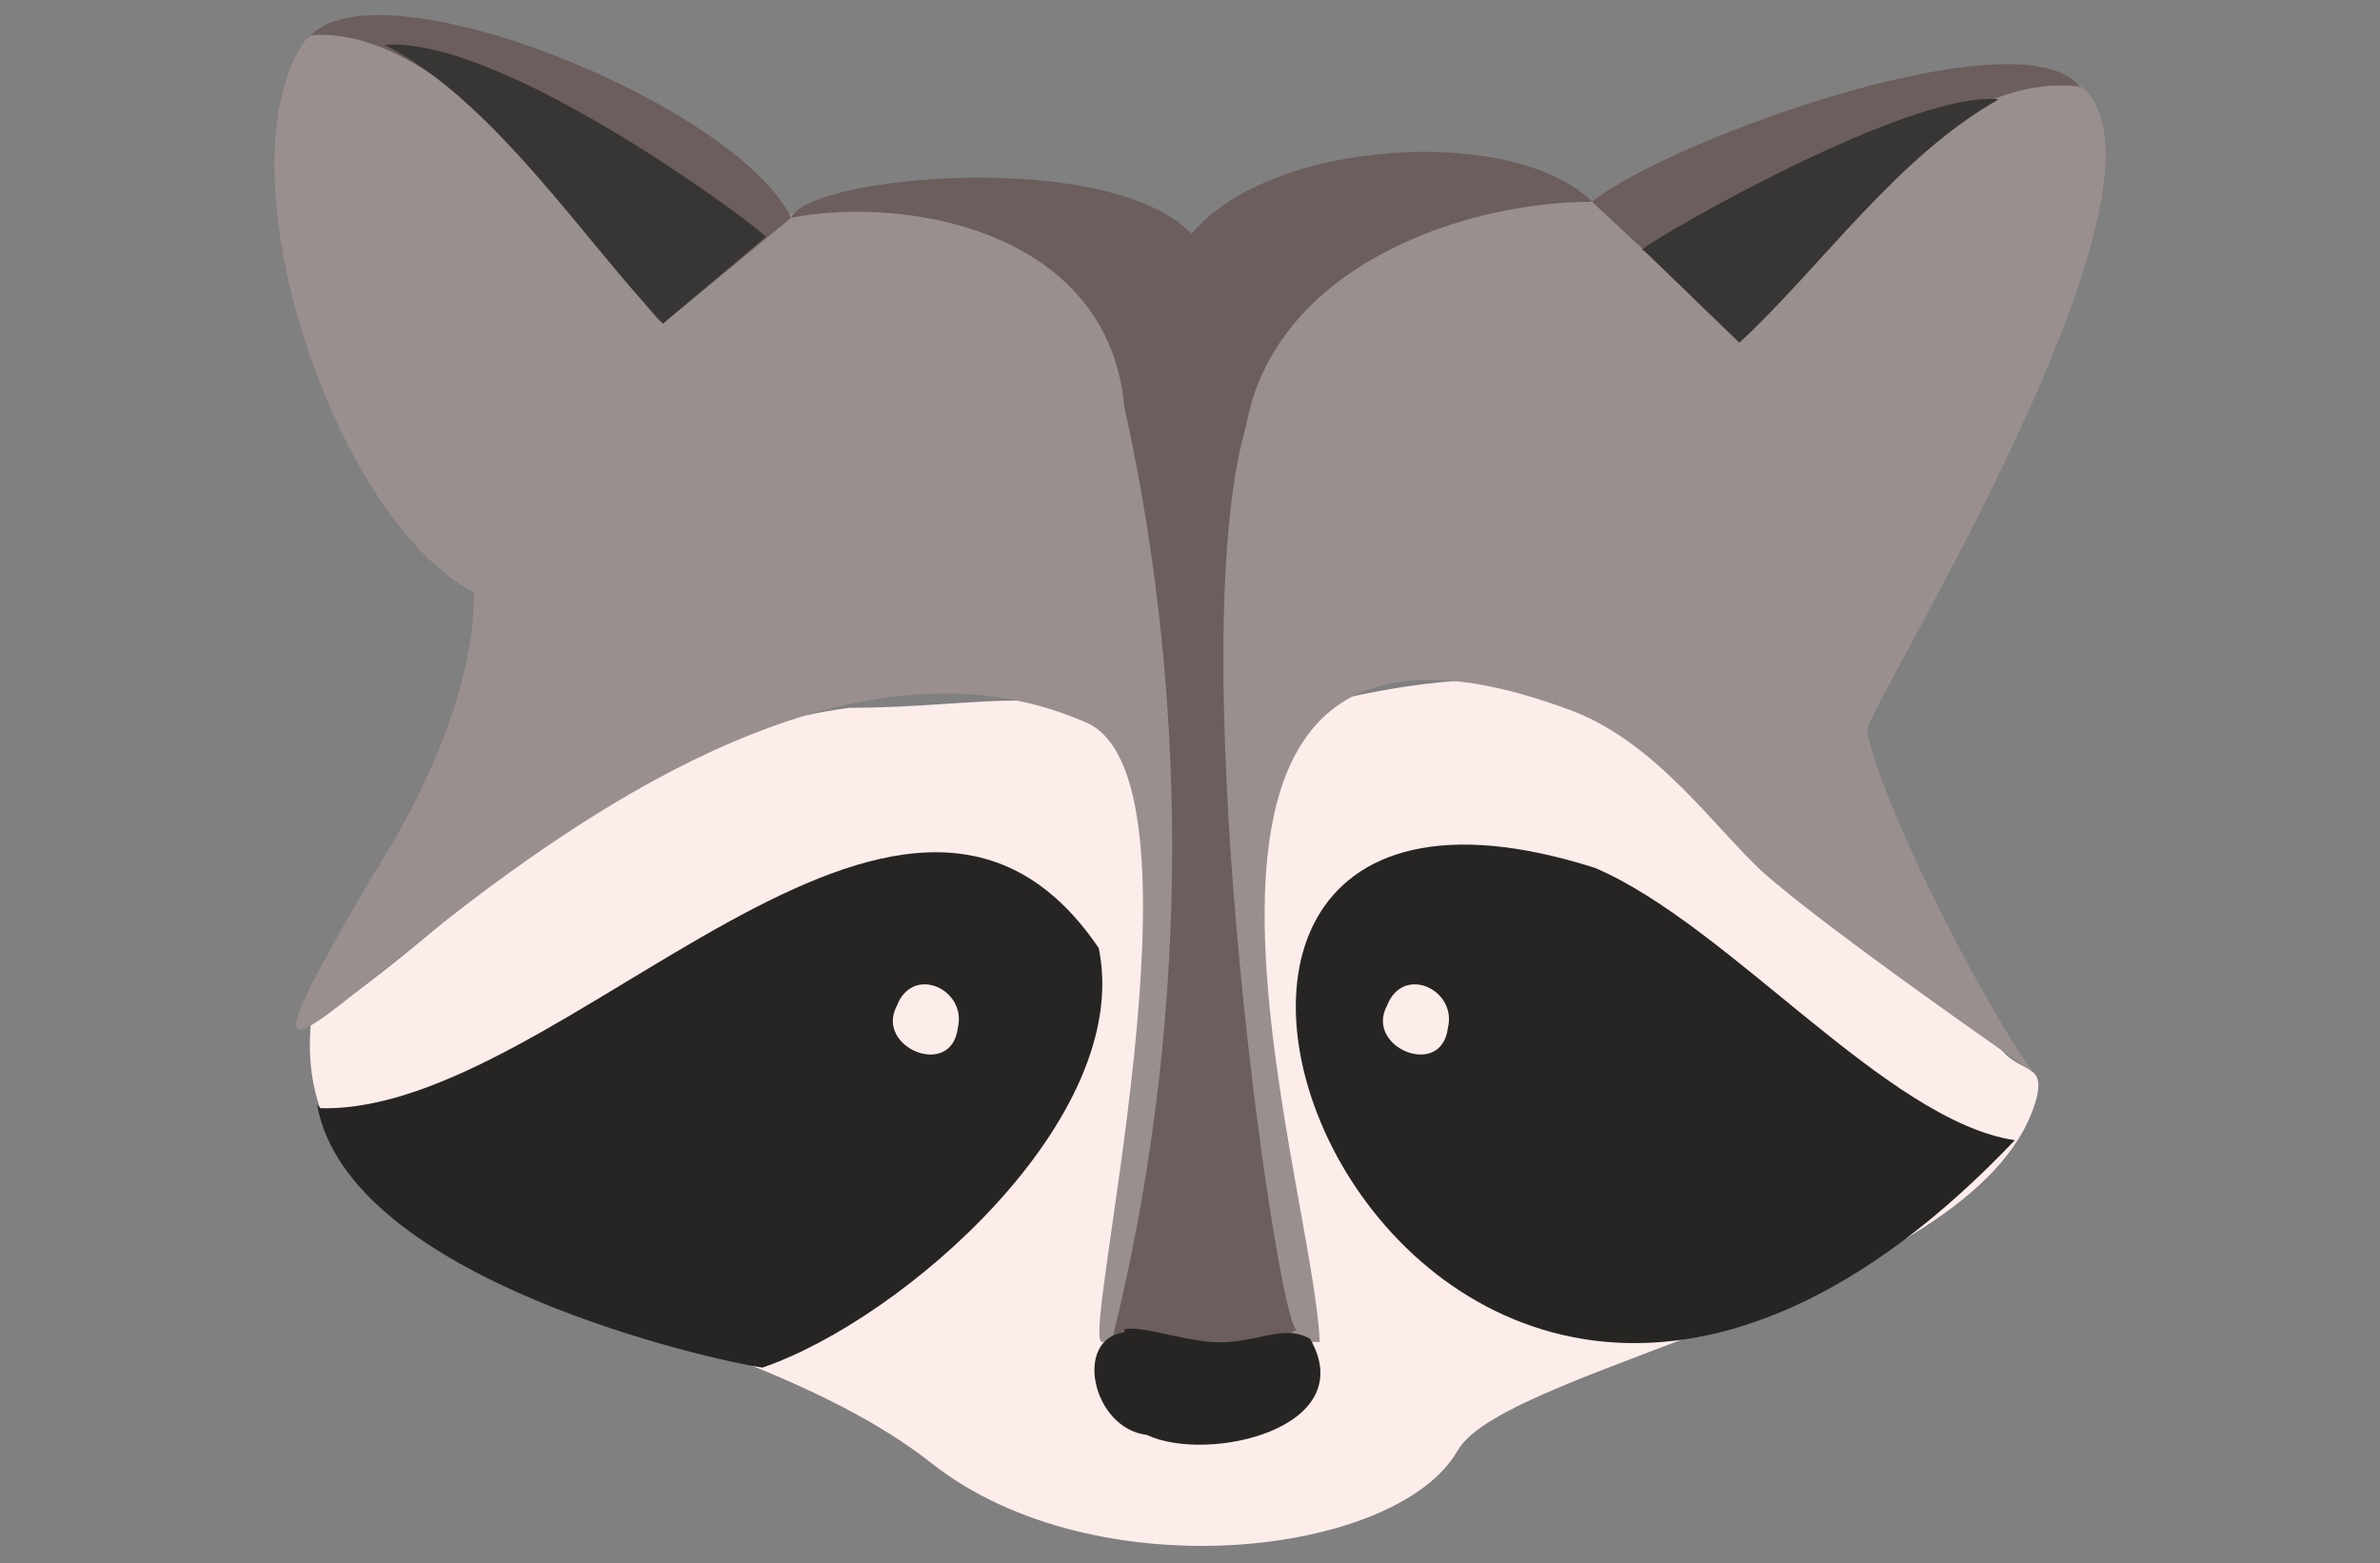 <?xml version="1.0" encoding="UTF-8"?><svg id="a" xmlns="http://www.w3.org/2000/svg" viewBox="0 0 74.3 48.8"><rect x="0" y="0" width="74.3" height="48.8" fill="#808080" stroke="none"/><path d="m9.6,32c4.9-3,8.9-8.8,16.9-9.9,4.2,0,6.8-.9,8.4.9,1.6,1.7,15.3-6.9,19.9,3.3,1.7,3.6,3.7,1.6,7.7,6.5.6.7,1.3.4,1.1,1.4-1.5,6.1-16.6,8.4-18.1,11.1-1.9,3.3-11.3,4.4-16.4.4-6.7-5.3-20.1-5.3-19.4-13.7h0Z" style="fill:#fdedea;"/><path d="m10,34.6c7.6.2,18.2-14,24.3-5,1.1,5.3-6.1,11.6-10.5,13.1-1.4-.2-12.9-2.7-13.9-8.2h0Z" style="fill:#262524;"/><path d="m62.9,35.6c-4-.6-8.9-6.7-13.1-8.5-19.1-6.1-6,28.6,13.1,8.5h0Z" style="fill:#262524;"/><path d="m12.3,3.3c2.8-.4,11.5,4.5,7.4,7.9-1,1-1.3.9-1.4-.4.4-3.8-3.2-6.5-6-7.5h0Z" style="fill:#312e2e;"/><path d="m58.3,22.9c.6,2.7,4,9.1,5.2,10.6,0,0-6.5-4.5-8.5-6.3-1.5-1.4-3.3-4-5.9-5-14.9-5.6-8.1,14.5-7.9,19.7h-6.8c-.7,0,3.5-17.3-.4-19.3-13.5-6.1-31.2,19.8-22.4,4.8,2.1-3.3,3.2-6.4,3.2-8.9C10.4,16.2,6.8,5.3,9.5,1.3,10.6,0,17.2,1.6,19.2,4.3c2,2.7,2.3,2.1,3,3,.7.9,2-.4,2-.4,3.5-1.7,9.5-1.7,13,.4,4.5-4,12-3.2,17,2.6,1.2,1.5,4-8.8,9.9-7.6,5.9,1.2-6.1,20.2-5.8,20.5h0Z" style="fill:#9a8f8f;"/><path d="m24.7,6.8c.5-1.3,9.9-2.2,12.5.5,2.5-3,10.1-3.4,12.5-1-4,0-9.9,2-10.8,7-2.1,7.2,1.1,28.8,1.6,28.2l-2,1.2c-.8-.1-3.1-.4-3.8-.8,2.4-9.6,2.5-19.7.4-29.2-.5-5.5-6.8-6.6-10.4-5.9h0Z" style="fill:#6b5e5d;"/><path d="m35.1,41.5c.6-.1,1.6.3,2.7.4,1.4.1,2.2-.6,3.1-.1,1.6,2.8-3.2,3.9-5.1,3-1.7-.2-2.3-3-.7-3.2Z" style="fill:#262524;"/><path d="m9.7,1.1c2.3-2.3,13.3,2.2,15,5.7l-4,3.3c-.7-.3-6-9.4-11-9h0Z" style="fill:#6b5e5d;"/><path d="m23.9,7.4c.2,0-8.1-6.3-11.9-6,3.4,1.7,6.3,6.2,8.7,8.7l3.2-2.7Z" style="fill:#383535;"/><path d="m65,2.8c-1.6-2.5-12.8,1.5-15.3,3.5l4.4,4.1c.5-.6,5.9-8.3,10.8-7.7h0Z" style="fill:#6b5e5d;"/><path d="m51.3,7.8c-.8.3,8.1-5,11.1-4.7-3.2,1.8-5.6,5.3-8.1,7.6l-3-2.9h0Z" style="fill:#383535;"/><path d="m28,31.4c-.7,1.3,1.7,2.3,1.9.7.3-1.2-1.4-2-1.9-.7h0Z" style="fill:#fdedea;"/><path d="m43.3,31.4c-.7,1.3,1.7,2.3,1.9.7.3-1.2-1.4-2-1.9-.7h0Z" style="fill:#fdedea;"/></svg>